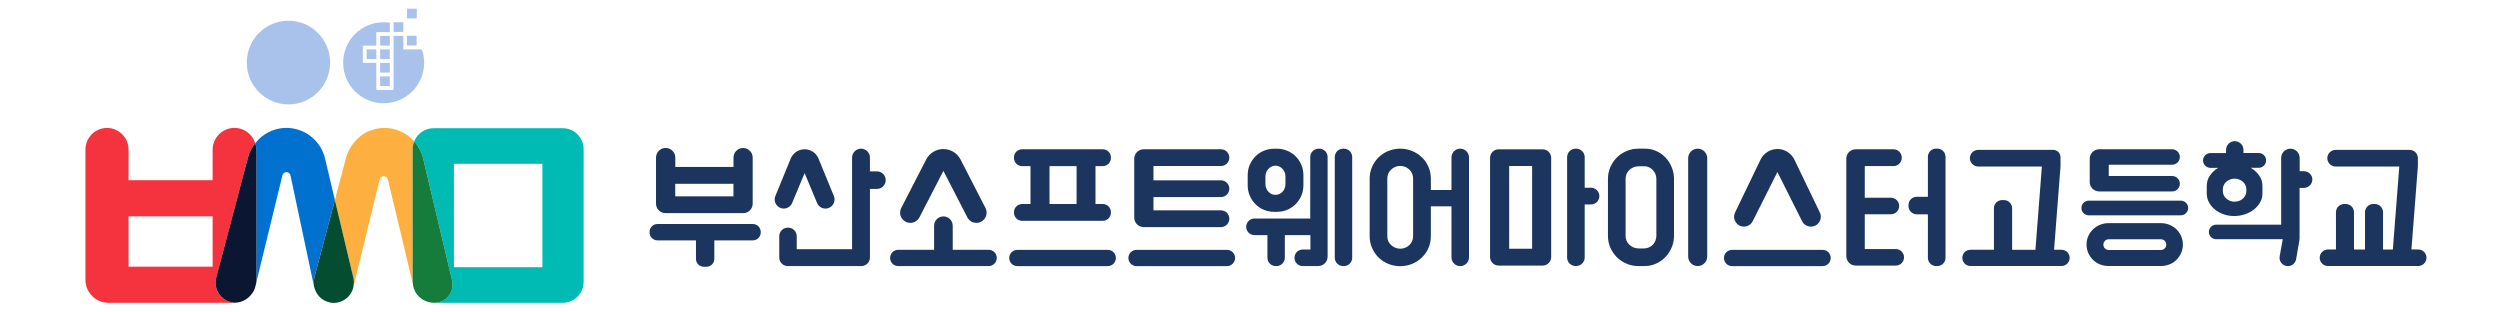 <?xml version="1.0" encoding="utf-8"?>
<!-- Generator: Adobe Illustrator 24.2.1, SVG Export Plug-In . SVG Version: 6.00 Build 0)  -->
<svg version="1.1" id="레이어_1" xmlns="http://www.w3.org/2000/svg" xmlns:xlink="http://www.w3.org/1999/xlink" x="0px"
	 y="0px" viewBox="0 0 453.54 56.69" style="enable-background:new 0 0 453.54 56.69;" xml:space="preserve">
<style type="text/css">
	.st0{fill:#1C355E;}
	.st1{fill:#A9C2EC;}
	.st2{fill:#F5333F;}
	.st3{fill:#00BBB4;}
	.st4{fill:#0071CE;}
	.st5{fill:#0A1632;}
	.st6{fill:#FDAF3F;}
	.st7{fill:#167C3B;}
	.st8{fill:#054D31;}
</style>
<g>
	<g>
		<path class="st0" d="M126.26,46.96v-3.35h-6.98c-0.8,0-1.44-0.65-1.44-1.44v-0.09c0-0.8,0.65-1.44,1.44-1.44h17.29
			c0.8,0,1.44,0.65,1.44,1.44v0.09c0,0.8-0.65,1.44-1.44,1.44h-6.98v3.35c0,0.8-0.65,1.44-1.44,1.44h-0.45
			C126.9,48.4,126.26,47.76,126.26,46.96z M120.73,38.66c-0.95,0-1.72-0.77-1.72-1.72v-8.35c0-0.96,0.78-1.75,1.75-1.75l0,0
			c0.96,0,1.75,0.78,1.75,1.75v1.7h10.56v-1.7c0-0.96,0.78-1.74,1.74-1.74l0,0c0.96,0,1.74,0.78,1.74,1.74v8.36
			c0,0.95-0.77,1.72-1.72,1.72H120.73z M122.5,35.62h10.56v-2.27H122.5V35.62z"/>
		<path class="st0" d="M148.49,28.77l2.79,6.8c0.44,1.08-0.35,2.27-1.53,2.27l0,0c-0.67,0-1.27-0.4-1.52-1.02l-2.26-5.42l-2.26,5.42
			c-0.26,0.61-0.86,1.02-1.52,1.02l0,0c-1.17,0-1.97-1.19-1.53-2.27l2.79-6.8c0.42-1.02,1.41-1.69,2.52-1.69l0,0
			C147.08,27.08,148.08,27.75,148.49,28.77z M159.09,34.27h-1.27v12.45c0,0.86-0.7,1.55-1.55,1.55h-13.35
			c-0.86,0-1.55-0.7-1.55-1.55v-3.87c0-0.86,0.7-1.55,1.55-1.55h0.07c0.86,0,1.55,0.7,1.55,1.55v2.36h10.04V28.59
			c0-0.89,0.73-1.62,1.62-1.62l0,0c0.89,0,1.62,0.73,1.62,1.62v2.5h1.27c0.88,0,1.59,0.71,1.59,1.59l0,0
			C160.68,33.56,159.97,34.27,159.09,34.27z"/>
		<path class="st0" d="M169.46,45.32v-4.37c0-0.93,0.76-1.69,1.69-1.69l0,0c0.93,0,1.69,0.76,1.69,1.69v4.37h6.52
			c0.81,0,1.47,0.66,1.47,1.47l0,0c0,0.81-0.66,1.48-1.47,1.48h-16.41c-0.81,0-1.47-0.66-1.47-1.48l0,0c0-0.81,0.66-1.47,1.47-1.47
			H169.46z M175.49,39.43L171.15,31l-4.35,8.43c-0.32,0.62-0.95,1-1.65,1h0c-1.39,0-2.28-1.47-1.65-2.7l4.52-8.79
			c0.6-1.17,1.8-1.9,3.12-1.9l0,0c1.31,0,2.52,0.73,3.12,1.9l4.52,8.79c0.63,1.23-0.26,2.7-1.65,2.7l0,0
			C176.45,40.44,175.81,40.05,175.49,39.43z"/>
		<path class="st0" d="M202.44,46.8L202.44,46.8c0,0.81-0.66,1.48-1.47,1.48h-16.41c-0.81,0-1.47-0.66-1.47-1.48l0,0
			c0-0.81,0.66-1.47,1.47-1.47h16.41C201.78,45.32,202.44,45.98,202.44,46.8z M201.54,38.58c0,0.81-0.66,1.48-1.48,1.48h-14.63
			c-0.81,0-1.48-0.66-1.48-1.48v-0.09c0-0.81,0.66-1.48,1.48-1.48h1.52v-6.87h-1.52c-0.81,0-1.48-0.66-1.48-1.48v-0.11
			c0-0.81,0.66-1.47,1.48-1.47h14.63c0.81,0,1.48,0.66,1.48,1.47v0.11c0,0.81-0.66,1.48-1.48,1.48h-1.32v6.87h1.32
			c0.81,0,1.48,0.66,1.48,1.48V38.58z M190.4,37.01h4.91v-6.87h-4.91V37.01z"/>
		<path class="st0" d="M224.06,46.8L224.06,46.8c0,0.81-0.66,1.48-1.47,1.48h-16.41c-0.81,0-1.47-0.66-1.47-1.48l0,0
			c0-0.81,0.66-1.47,1.47-1.47h16.41C223.4,45.32,224.06,45.98,224.06,46.8z M223.02,28.6L223.02,28.6c0,0.84-0.68,1.52-1.52,1.52
			h-12.24v2.59h12.24c0.84,0,1.52,0.68,1.52,1.52l0,0c0,0.84-0.68,1.52-1.52,1.52h-12.24v2.41h12.24c0.84,0,1.52,0.68,1.52,1.52l0,0
			c0,0.84-0.68,1.52-1.52,1.52h-14.01c-0.95,0-1.72-0.77-1.72-1.72V28.8c0-0.95,0.77-1.72,1.72-1.72h14.01
			C222.34,27.08,223.02,27.76,223.02,28.6z"/>
		<path class="st0" d="M234.84,46.77c0-0.83,0.67-1.5,1.5-1.5h1.39v-2.61h-4.64v4.1c0,0.83-0.68,1.51-1.51,1.51h-0.14
			c-0.83,0-1.51-0.68-1.51-1.51v-4.1h-2.34c-0.83,0-1.51-0.68-1.51-1.51l0,0c0-0.83,0.68-1.51,1.51-1.51h10.11V28.48
			c0-0.83,0.68-1.51,1.51-1.51h0.13c0.83,0,1.51,0.68,1.51,1.51v18.07c0,0.95-0.77,1.72-1.72,1.72h-2.8
			C235.51,48.27,234.84,47.6,234.84,46.77L234.84,46.77z M236.46,33.59c0,0.68-0.12,1.31-0.37,1.89c-0.25,0.58-0.59,1.1-1.02,1.54
			c-0.44,0.44-0.95,0.79-1.54,1.04c-0.59,0.25-1.23,0.37-1.9,0.37h-0.45c-0.68,0-1.31-0.12-1.9-0.37c-0.59-0.25-1.11-0.59-1.54-1.04
			c-0.44-0.44-0.78-0.96-1.02-1.54c-0.25-0.59-0.37-1.22-0.37-1.89v-1.78c0-0.68,0.12-1.31,0.37-1.89c0.25-0.59,0.59-1.1,1.02-1.54
			c0.44-0.44,0.95-0.79,1.54-1.03c0.59-0.25,1.23-0.37,1.9-0.37h0.45c0.68,0,1.31,0.12,1.9,0.37c0.59,0.25,1.11,0.59,1.54,1.03
			c0.44,0.44,0.78,0.96,1.02,1.54c0.25,0.58,0.37,1.22,0.37,1.89V33.59z M229.57,33.41c0,0.26,0.05,0.5,0.14,0.73
			c0.09,0.23,0.22,0.44,0.38,0.62c0.17,0.18,0.36,0.32,0.57,0.43c0.22,0.1,0.46,0.16,0.73,0.16c0.27,0,0.51-0.05,0.73-0.16
			c0.22-0.11,0.41-0.25,0.57-0.43c0.17-0.18,0.29-0.39,0.38-0.62c0.09-0.23,0.13-0.48,0.13-0.73v-1.42c0-0.24-0.04-0.48-0.13-0.71
			c-0.09-0.23-0.22-0.44-0.38-0.62c-0.17-0.18-0.36-0.33-0.57-0.44c-0.22-0.11-0.46-0.17-0.73-0.17c-0.27,0-0.51,0.06-0.73,0.17
			c-0.22,0.11-0.41,0.26-0.57,0.44c-0.17,0.18-0.29,0.39-0.38,0.62c-0.09,0.23-0.14,0.47-0.14,0.71V33.41z M243.8,48.27h-0.14
			c-0.83,0-1.51-0.68-1.51-1.51V28.48c0-0.83,0.68-1.51,1.51-1.51h0.14c0.83,0,1.51,0.68,1.51,1.51v18.28
			C245.31,47.6,244.64,48.27,243.8,48.27z"/>
		<path class="st0" d="M254.02,26.97c0.77,0,1.49,0.14,2.16,0.42c0.68,0.28,1.26,0.66,1.77,1.15s0.9,1.06,1.19,1.72
			c0.29,0.66,0.44,1.37,0.44,2.12v2.09h3.74v-5.91c0-0.88,0.71-1.59,1.59-1.59l0,0c0.88,0,1.59,0.71,1.59,1.59v18.13
			c0,0.88-0.71,1.59-1.59,1.59l0,0c-0.88,0-1.59-0.71-1.59-1.59v-9.26h-3.74v5.45c0,0.75-0.15,1.46-0.44,2.12
			c-0.29,0.66-0.69,1.23-1.19,1.72c-0.5,0.49-1.09,0.87-1.77,1.15c-0.68,0.28-1.4,0.42-2.16,0.42c-0.76,0-1.49-0.14-2.16-0.42
			c-0.68-0.28-1.26-0.66-1.76-1.15c-0.5-0.49-0.89-1.06-1.18-1.72c-0.29-0.66-0.44-1.37-0.44-2.12V32.38c0-0.75,0.15-1.46,0.44-2.12
			c0.29-0.66,0.69-1.23,1.18-1.72c0.5-0.49,1.08-0.87,1.76-1.15C252.54,27.11,253.26,26.97,254.02,26.97z M254.02,30.1
			c-0.32,0-0.61,0.06-0.9,0.18c-0.29,0.12-0.54,0.28-0.75,0.49c-0.22,0.2-0.39,0.44-0.51,0.72c-0.12,0.28-0.18,0.58-0.18,0.89v10.49
			c0,0.32,0.06,0.61,0.18,0.88c0.12,0.27,0.29,0.51,0.51,0.71c0.22,0.2,0.47,0.36,0.75,0.48c0.29,0.12,0.59,0.18,0.9,0.18
			c0.33,0,0.64-0.06,0.92-0.18c0.29-0.12,0.53-0.28,0.74-0.48c0.21-0.2,0.37-0.44,0.5-0.71c0.12-0.27,0.18-0.56,0.18-0.88V32.38
			c0-0.32-0.06-0.61-0.18-0.89c-0.12-0.28-0.29-0.52-0.5-0.72c-0.21-0.2-0.46-0.36-0.74-0.49C254.66,30.16,254.35,30.1,254.02,30.1z
			"/>
		<path class="st0" d="M270.32,46.63V28.64c0-0.86,0.7-1.55,1.55-1.55h7.99c0.86,0,1.55,0.7,1.55,1.55v17.99
			c0,0.86-0.7,1.55-1.55,1.55h-7.99C271.02,48.18,270.32,47.48,270.32,46.63z M273.79,45.12h4.16V30.12h-4.16V45.12z M284.3,46.72
			V28.52c0-0.86,0.7-1.55,1.55-1.55h0.09c0.86,0,1.55,0.7,1.55,1.55v5.54l1.13-0.01c0.84,0,1.53,0.68,1.53,1.52l0,0
			c0,0.84-0.68,1.52-1.51,1.52l-1.15,0.01v9.61c0,0.86-0.7,1.55-1.55,1.55h-0.09C285,48.27,284.3,47.58,284.3,46.72z"/>
		<path class="st0" d="M298.44,26.97c0.74,0,1.42,0.15,2.06,0.44c0.64,0.29,1.19,0.69,1.67,1.19c0.47,0.5,0.84,1.08,1.11,1.75
			c0.27,0.66,0.41,1.36,0.41,2.09V42.8c0,0.74-0.14,1.43-0.42,2.09c-0.28,0.66-0.66,1.24-1.14,1.75c-0.48,0.5-1.05,0.9-1.7,1.19
			c-0.65,0.29-1.35,0.44-2.08,0.44h-1.1c-0.76,0-1.49-0.14-2.16-0.43c-0.68-0.29-1.26-0.68-1.76-1.17c-0.5-0.5-0.89-1.07-1.18-1.73
			c-0.29-0.66-0.44-1.37-0.44-2.14V32.44c0-0.76,0.15-1.48,0.44-2.14c0.29-0.66,0.69-1.24,1.18-1.73c0.5-0.5,1.08-0.88,1.76-1.17
			c0.68-0.29,1.4-0.43,2.16-0.43H298.44z M297.25,30.17c-0.32,0-0.61,0.06-0.9,0.18c-0.29,0.12-0.54,0.28-0.75,0.48
			c-0.22,0.2-0.39,0.44-0.51,0.72c-0.12,0.28-0.18,0.57-0.18,0.89V42.8c0,0.32,0.06,0.61,0.18,0.89c0.12,0.28,0.29,0.52,0.51,0.72
			c0.22,0.2,0.47,0.36,0.75,0.48c0.29,0.12,0.58,0.18,0.9,0.18h1.01c0.32,0,0.61-0.06,0.88-0.18c0.27-0.12,0.51-0.29,0.71-0.5
			c0.2-0.21,0.36-0.45,0.47-0.73c0.11-0.28,0.17-0.57,0.17-0.87V32.44c0-0.3-0.06-0.59-0.17-0.86c-0.11-0.27-0.27-0.51-0.46-0.72
			c-0.2-0.21-0.43-0.38-0.7-0.51c-0.27-0.13-0.56-0.19-0.85-0.19H297.25z M307.99,48.27L307.99,48.27c-0.96,0-1.73-0.78-1.73-1.73
			V28.7c0-0.96,0.78-1.73,1.73-1.73l0,0c0.96,0,1.73,0.78,1.73,1.73v17.83C309.72,47.49,308.95,48.27,307.99,48.27z"/>
		<path class="st0" d="M332.12,46.8L332.12,46.8c0,0.81-0.66,1.48-1.48,1.48h-16.41c-0.81,0-1.48-0.66-1.48-1.48l0,0
			c0-0.81,0.66-1.47,1.48-1.47h16.41C331.46,45.32,332.12,45.98,332.12,46.8z M326.93,40.13l-4.48-8.92l-4.48,8.92
			c-0.3,0.6-0.92,0.98-1.59,0.98h0c-1.31,0-2.18-1.37-1.61-2.56l4.62-9.59c0.57-1.18,1.76-1.93,3.07-1.93l0,0
			c1.31,0,2.5,0.75,3.07,1.93l4.62,9.59c0.57,1.18-0.29,2.56-1.61,2.56l0,0C327.84,41.11,327.23,40.73,326.93,40.13z"/>
		<path class="st0" d="M334.94,28.8c0-0.95,0.77-1.72,1.72-1.72h6.85c0.83,0,1.5,0.67,1.5,1.5v0.05c0,0.83-0.67,1.5-1.5,1.5h-5.21
			v5.74h4.74c0.83,0,1.5,0.67,1.5,1.5l0,0c0,0.83-0.67,1.5-1.5,1.5h-4.74v6.31h5.62c0.83,0,1.5,0.67,1.5,1.5l0,0
			c0,0.83-0.67,1.5-1.5,1.5h-7.25c-0.95,0-1.72-0.77-1.72-1.72V28.8z M351.45,48.27h-0.2c-0.83,0-1.5-0.67-1.5-1.5v-7.89h-2.02
			c-0.83,0-1.5-0.67-1.5-1.5V37.2c0-0.83,0.67-1.5,1.5-1.5h2.02v-7.24c0-0.83,0.67-1.5,1.5-1.5h0.2c0.83,0,1.5,0.67,1.5,1.5v18.31
			C352.95,47.6,352.28,48.27,351.45,48.27z"/>
		<path class="st0" d="M361.73,45.32v-7.55c0-0.81,0.66-1.47,1.48-1.47h0.34c0.81,0,1.48,0.66,1.48,1.47v7.55h4.23l1.17-15.11
			h-11.55c-0.83,0-1.51-0.68-1.51-1.51l0,0c0-0.83,0.68-1.51,1.51-1.51h13.6c0.74,0,1.33,0.6,1.33,1.33v1.68l-1.17,15.11H374
			c0.81,0,1.47,0.66,1.47,1.47l0,0c0,0.81-0.66,1.48-1.47,1.48h-16.53c-0.81,0-1.47-0.66-1.47-1.48l0,0c0-0.81,0.66-1.47,1.47-1.47
			H361.73z"/>
		<path class="st0" d="M396.97,37.73L396.97,37.73c0,0.73-0.59,1.33-1.33,1.33h-16.71c-0.73,0-1.33-0.59-1.33-1.33l0,0
			c0-0.73,0.59-1.33,1.33-1.33h16.71C396.37,36.41,396.97,37,396.97,37.73z M392.01,40.48c0.56,0,1.08,0.1,1.56,0.3
			c0.49,0.2,0.91,0.48,1.27,0.82c0.36,0.35,0.64,0.75,0.85,1.23c0.21,0.47,0.32,0.99,0.32,1.54s-0.11,1.07-0.32,1.54
			c-0.21,0.47-0.5,0.89-0.85,1.24c-0.36,0.35-0.78,0.63-1.27,0.82c-0.49,0.19-1.01,0.29-1.56,0.29h-9.46c-0.56,0-1.08-0.1-1.57-0.29
			c-0.49-0.2-0.91-0.47-1.27-0.82c-0.36-0.35-0.65-0.77-0.86-1.24c-0.21-0.47-0.32-0.99-0.32-1.54s0.11-1.07,0.32-1.54
			c0.21-0.47,0.5-0.88,0.86-1.23c0.36-0.35,0.78-0.62,1.27-0.82c0.49-0.2,1.01-0.3,1.57-0.3H392.01z M395.46,28.48L395.46,28.48
			c0,0.77-0.62,1.4-1.4,1.4h-11.5v2.05h11.5c0.77,0,1.4,0.62,1.4,1.4l0,0c0,0.77-0.62,1.4-1.4,1.4h-13.23
			c-0.95,0-1.72-0.77-1.72-1.72V28.8c0-0.95,0.77-1.72,1.72-1.72h13.23C394.83,27.08,395.46,27.71,395.46,28.48z M382.56,43.41
			c-0.27,0-0.5,0.09-0.69,0.28c-0.19,0.19-0.28,0.42-0.28,0.69c0,0.27,0.09,0.5,0.28,0.69c0.19,0.19,0.42,0.28,0.69,0.28h9.46
			c0.27,0,0.5-0.09,0.69-0.28c0.19-0.19,0.28-0.42,0.28-0.69c0-0.27-0.09-0.5-0.28-0.69c-0.19-0.19-0.42-0.28-0.69-0.28H382.56z"/>
		<path class="st0" d="M406.99,27.76h2.78c0.74,0,1.34,0.6,1.34,1.34l0,0c0,0.74-0.6,1.34-1.34,1.34h-1.45
			c0.74,0.44,1.31,1,1.72,1.7c0.28,0.47,0.4,1.02,0.4,1.57v1.41c0,0.48-0.1,0.97-0.32,1.4c-0.29,0.57-0.69,1.07-1.21,1.48
			c-0.47,0.37-1.01,0.66-1.63,0.87c-0.62,0.21-1.27,0.32-1.95,0.32c-0.69,0-1.34-0.1-1.94-0.32c-0.6-0.21-1.12-0.5-1.58-0.87
			c-0.5-0.41-0.89-0.9-1.16-1.47c-0.21-0.45-0.31-0.96-0.31-1.46v-1.27c0-0.75,0.19-1.41,0.59-1.97c0.39-0.56,0.88-1.02,1.49-1.38
			h-1.41c-0.74,0-1.34-0.6-1.34-1.34l0,0c0-0.74,0.6-1.34,1.34-1.34h2.83v-0.58c0-0.87,0.71-1.58,1.58-1.58l0,0
			c0.87,0,1.58,0.71,1.58,1.58V27.76z M417.96,34.09h-0.78v8.94c0,0.24-0.02,0.48-0.06,0.72l-0.57,3.28
			c-0.13,0.73-0.76,1.25-1.49,1.25l0,0c-0.94,0-1.66-0.85-1.49-1.78l0.56-3.1h-12.08c-0.73,0-1.32-0.59-1.32-1.32l0,0
			c0-0.73,0.59-1.32,1.32-1.32h11.79v-12.1c0-0.93,0.75-1.68,1.68-1.68l0,0c0.93,0,1.68,0.75,1.68,1.68v2.4h0.78
			c0.84,0,1.52,0.68,1.52,1.52l0,0C419.48,33.41,418.8,34.09,417.96,34.09z M407.52,34.31c0-0.25-0.06-0.5-0.17-0.73
			c-0.11-0.23-0.26-0.44-0.45-0.61c-0.19-0.17-0.41-0.31-0.68-0.41c-0.26-0.1-0.54-0.15-0.82-0.15c-0.3,0-0.58,0.05-0.83,0.15
			c-0.26,0.1-0.48,0.23-0.68,0.41c-0.2,0.17-0.35,0.38-0.46,0.61c-0.11,0.23-0.17,0.48-0.17,0.73v0.38c0,0.27,0.06,0.52,0.17,0.74
			c0.11,0.23,0.27,0.43,0.46,0.6c0.2,0.17,0.42,0.31,0.68,0.41c0.25,0.1,0.53,0.15,0.83,0.15c0.29,0,0.56-0.05,0.82-0.15
			c0.26-0.1,0.49-0.23,0.68-0.41c0.19-0.17,0.34-0.37,0.45-0.6c0.11-0.23,0.17-0.47,0.17-0.74V34.31z"/>
		<path class="st0" d="M423.78,45.27v-6.76c0-0.83,0.67-1.5,1.5-1.5h0.27c0.83,0,1.5,0.67,1.5,1.5v6.76h2v-6.76
			c0-0.83,0.67-1.5,1.5-1.5h0.27c0.83,0,1.5,0.67,1.5,1.5v6.76h1.78l1.17-15.06h-11.55c-0.83,0-1.51-0.68-1.51-1.51l0,0
			c0-0.83,0.68-1.51,1.51-1.51h13.42c0.83,0,1.5,0.67,1.5,1.5v1.51l-1.17,15.06h1.23c0.83,0,1.5,0.67,1.5,1.5l0,0
			c0,0.83-0.67,1.5-1.5,1.5h-16.37c-0.83,0-1.5-0.67-1.5-1.5l0,0c0-0.83,0.67-1.5,1.5-1.5H423.78z"/>
	</g>
	<g>
		<g>
			<g>
				<g>
					<path class="st1" d="M73.17,8.96V6.51h-1.76v9.8h-3.14l0-4.9h-2.45V8.27h2.45V5.82h2.45V4.12c-0.37-0.06-0.74-0.09-1.12-0.09
						c-4.06,0-7.35,3.29-7.35,7.35s3.29,7.35,7.35,7.35c4.06,0,7.35-3.29,7.35-7.35c0-0.85-0.15-1.66-0.42-2.42H73.17z"/>
				</g>
				<rect x="68.96" y="6.51" class="st1" width="1.76" height="1.76"/>
				<rect x="68.96" y="8.96" class="st1" width="1.76" height="1.76"/>
				<rect x="66.51" y="8.96" class="st1" width="1.76" height="1.76"/>
				<rect x="68.96" y="11.41" class="st1" width="1.76" height="1.76"/>
				<rect x="68.96" y="13.86" class="st1" width="1.76" height="1.76"/>
			</g>
			<rect x="73.82" y="6.49" class="st1" width="1.76" height="1.76"/>
			<rect x="71.41" y="4.03" class="st1" width="1.76" height="1.76"/>
			<rect x="73.85" y="1.58" class="st1" width="1.76" height="1.76"/>
		</g>
		<path class="st2" d="M39.23,50.34l5.75-21.75c0.26-0.98,0.73-1.85,1.32-2.61c-0.51-1.61-1.99-2.78-3.76-2.78
			c-2.19,0-3.97,1.78-3.97,3.99v5.5H23.32v-5.55c0-2.17-1.75-3.93-3.91-3.93s-3.91,1.76-3.91,3.93v23.61c0,2.31,1.86,4.18,4.16,4.18
			h22.81c0.05,0,0.1-0.01,0.15-0.02C40.29,54.84,38.62,52.62,39.23,50.34z M38.57,48.38H23.32v-9.13h15.25V48.38z"/>
		<path class="st3" d="M102.09,23.26H78.65c-1.59,0-2.95,0.99-3.51,2.38c0.77,0.87,1.35,1.93,1.63,3.13l5.24,22.08
			c0.49,2.08-1.08,4.08-3.21,4.08h23.29c2.09,0,3.79-1.7,3.79-3.81V27.07C105.88,24.97,104.19,23.26,102.09,23.26z M98.4,48.48
			H82.35V29.72H98.4V48.48z"/>
		<path class="st4" d="M57.03,50.34l3.72-14.07l-1.78-7.5c-0.77-3.26-3.68-5.57-7.02-5.57c-2.26,0-4.31,1.07-5.65,2.78
			c0.12,0.38,0.21,0.78,0.21,1.21v23.68c0,0.19-0.03,0.38-0.06,0.56l4.79-19.63c0.19-0.78,1.3-0.76,1.46,0.02l4.28,20.2
			c0,0,0,0.01,0,0.01C56.87,51.5,56.88,50.92,57.03,50.34z"/>
		<path class="st5" d="M46.51,27.19c0-0.42-0.08-0.82-0.21-1.21c-0.6,0.76-1.06,1.63-1.32,2.61l-5.75,21.75
			c-0.6,2.28,1.07,4.49,3.39,4.58c0.18-0.01,0.36-0.02,0.54-0.05c0.06-0.01,0.12-0.02,0.18-0.03c1.14-0.25,2.08-0.99,2.64-1.98
			c0.11-0.23,0.24-0.45,0.3-0.7l0.18-0.72c0.03-0.19,0.06-0.37,0.06-0.56V27.19z"/>
		<path class="st6" d="M74.86,27.07c0-0.5,0.1-0.98,0.28-1.42c-1.73-1.95-4.46-2.93-7.28-2.19c-2.56,0.67-4.47,2.82-5.14,5.37
			l-1.97,7.45l3.36,14.14c0.12,0.52,0.12,1.03,0.03,1.52l4.73-19.37c0.19-0.79,1.31-0.79,1.5,0l4.53,18.92
			c-0.01-0.12-0.04-0.24-0.04-0.36V27.07z"/>
		<path class="st7" d="M82.01,50.85l-5.24-22.08c-0.28-1.2-0.86-2.26-1.63-3.13c-0.18,0.44-0.28,0.92-0.28,1.42v24.06
			c0,0.12,0.02,0.24,0.04,0.36l0.02,0.1c0.02,0.23,0.07,0.46,0.13,0.67c0.01,0.02,0.01,0.04,0.02,0.07
			c0.06,0.18,0.13,0.36,0.22,0.53c0.03,0.05,0.06,0.11,0.09,0.16c0.09,0.16,0.19,0.31,0.3,0.45c0.02,0.03,0.05,0.06,0.07,0.08
			c0.72,0.86,1.84,1.39,3.06,1.39C80.94,54.94,82.51,52.94,82.01,50.85z"/>
		<path class="st8" d="M64.11,50.42l-3.36-14.14l-3.72,14.07c-0.15,0.58-0.16,1.16-0.04,1.7c0.08,0.37,0.23,0.71,0.41,1.03
			c0.04,0.08,0.09,0.15,0.14,0.23c0.2,0.3,0.44,0.59,0.72,0.82c0.01,0.01,0.02,0.01,0.03,0.02c0.28,0.22,0.59,0.39,0.93,0.53
			c0.07,0.03,0.15,0.06,0.22,0.08c0.36,0.12,0.73,0.2,1.12,0.2c0.38,0,0.75-0.07,1.1-0.19c0.07-0.02,0.14-0.05,0.2-0.07
			c0.7-0.27,1.3-0.74,1.71-1.36c0.02-0.03,0.03-0.05,0.05-0.08c0.2-0.33,0.37-0.68,0.46-1.07l0.05-0.22
			C64.22,51.45,64.23,50.94,64.11,50.42z"/>
		<path class="st1" d="M52.33,3.76c-4.18,0-7.56,3.4-7.56,7.59s3.38,7.59,7.56,7.59s7.56-3.4,7.56-7.59S56.51,3.76,52.33,3.76z"/>
	</g>
</g>
</svg>
